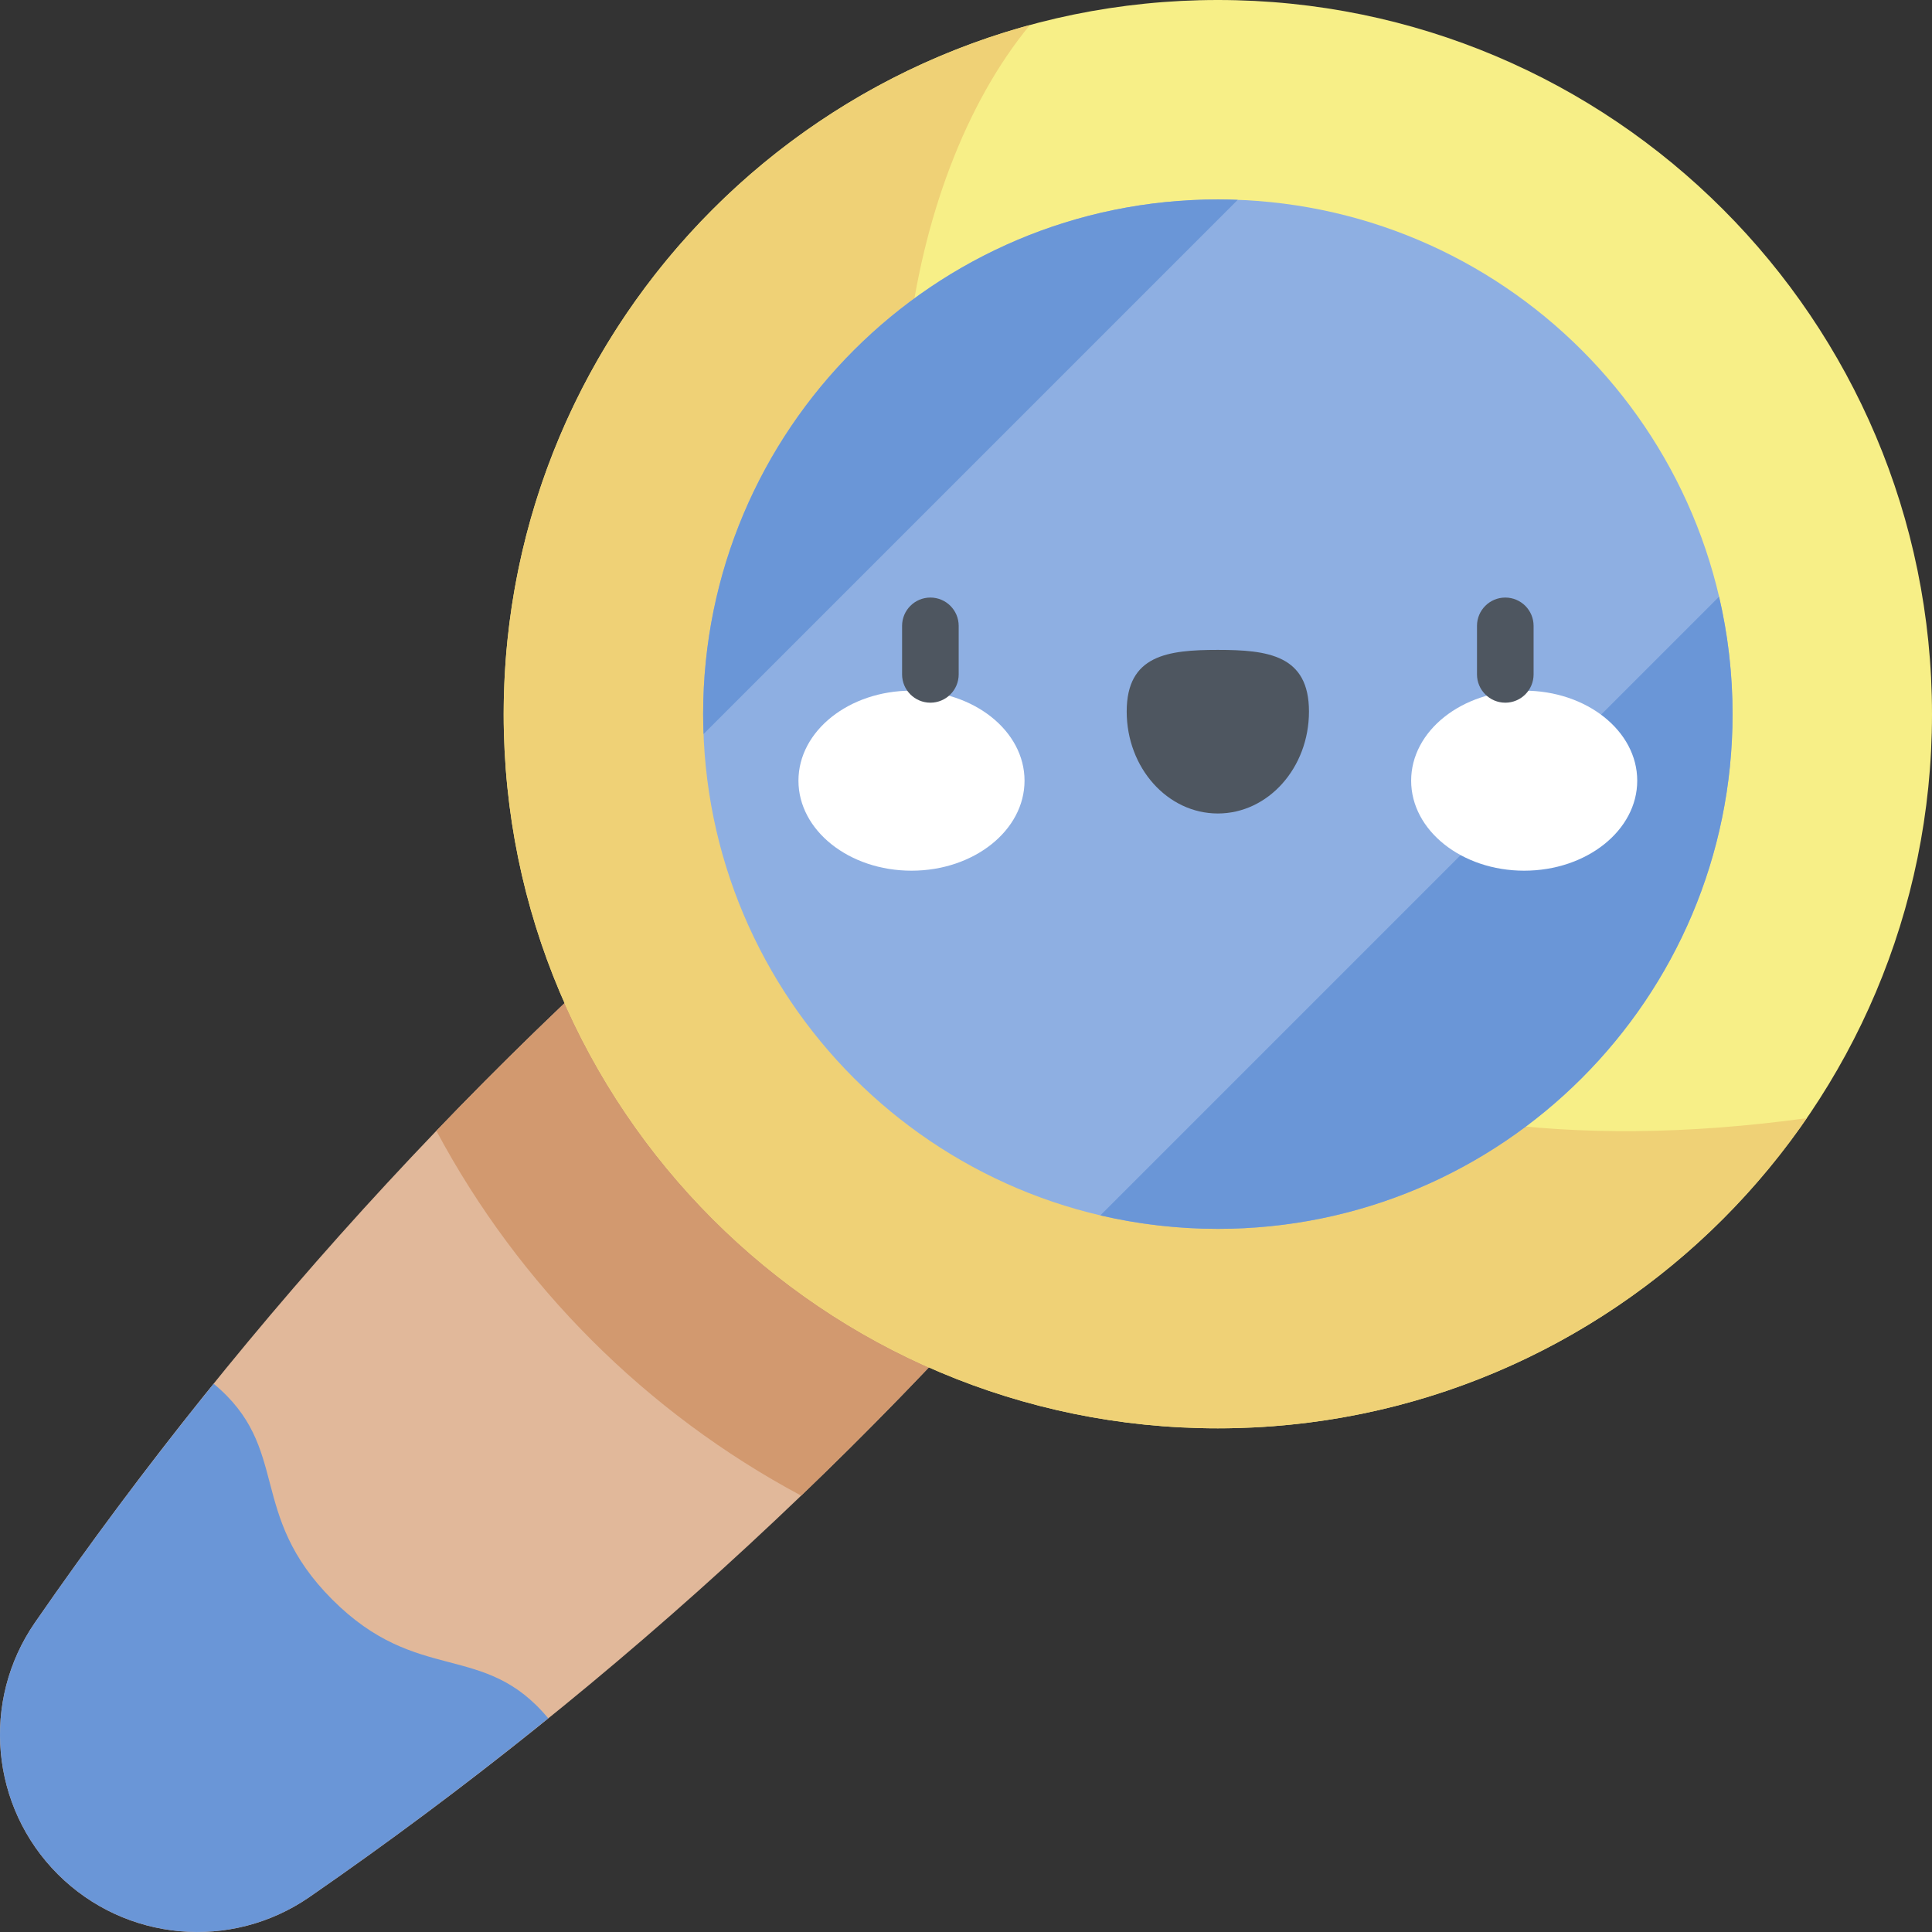 <svg height="512pt" viewBox="0 0 512 512" width="512pt" xmlns="http://www.w3.org/2000/svg"><rect x="0" y="0" width="512" height="512" fill="#333333" stroke="none"/><path d="m326.734 268.324-83.059-83.059-32.176 26.141c-77.43 62.906-145.52 136.5-202.23 218.578-14.355 20.777-11.809 48.844 6.047 66.699 17.855 17.855 45.926 20.402 66.699 6.047 82.078-56.711 155.672-124.801 218.578-202.23zm0 0" fill="#e1b89a"/><path d="m243.676 185.266-32.176 26.141c-33.789 27.449-65.797 56.938-95.855 88.273 21.914 41.02 55.656 74.762 96.676 96.68 31.336-30.062 60.824-62.07 88.273-95.859l26.141-32.176zm0 0" fill="#d2996f"/><path d="m82.016 502.73c21.703-14.996 42.797-30.812 63.273-47.359-17.082-20.594-34.5-8.734-57.211-31.449-22.715-22.711-10.855-40.129-31.449-57.211-16.551 20.477-32.363 41.566-47.359 63.273-14.355 20.777-11.809 48.844 6.047 66.699 17.855 17.855 45.926 20.402 66.699 6.047zm0 0" fill="#6a96d7"/><path d="m512 189.258c0 104.527-84.734 189.262-189.258 189.262-104.527 0-189.262-84.734-189.262-189.262 0-104.523 84.734-189.258 189.262-189.258 104.523 0 189.258 84.734 189.258 189.258zm0 0" fill="#f7ef87"/><path d="m478.809 296.328c-256.102 35.078-273.516-207.73-205.875-289.691-80.359 21.867-139.453 95.336-139.453 182.625 0 104.523 84.734 189.258 189.262 189.258 64.781 0 121.949-32.555 156.066-82.191zm0 0" fill="#efd176"/><path d="m459.145 189.258c0 75.332-61.07 136.402-136.402 136.402-75.336 0-136.402-61.07-136.402-136.402 0-75.332 61.066-136.402 136.402-136.402 75.332 0 136.402 61.07 136.402 136.402zm0 0" fill="#8eafe2"/><path d="m322.742 52.855c-75.336 0-136.402 61.07-136.402 136.402 0 1.766.043 3.523.109 5.273l141.562-141.562c-1.75-.066-3.504-.113-5.27-.113zm0 0" fill="#6a96d7"/><path d="m322.742 325.66c75.332 0 136.402-61.066 136.402-136.402 0-10.711-1.238-21.133-3.574-31.133l-163.965 163.965c10 2.332 20.422 3.57 31.137 3.57zm0 0" fill="#6a96d7"/><path d="m271.512 206.887c0 13.176-13.414 23.855-29.957 23.855-16.543 0-29.957-10.68-29.957-23.855s13.414-23.855 29.957-23.855c16.547 0 29.957 10.68 29.957 23.855zm0 0" fill="#fff"/><path d="m373.969 206.887c0 13.176 13.414 23.855 29.957 23.855s29.957-10.68 29.957-23.855-13.414-23.855-29.957-23.855-29.957 10.68-29.957 23.855zm0 0" fill="#fff"/><g fill="#4e5660"><path d="m246.562 186.219c-4.141 0-7.5-3.359-7.5-7.5v-12.859c0-4.141 3.359-7.5 7.5-7.5 4.145 0 7.5 3.359 7.5 7.5v12.859c0 4.141-3.355 7.5-7.5 7.5zm0 0"/><path d="m346.891 188.559c0-14.926-10.812-16.332-24.152-16.332-13.336 0-24.152 1.402-24.152 16.332 0 14.926 10.816 27.023 24.152 27.023 13.34 0 24.152-12.098 24.152-27.023zm0 0"/><path d="m398.918 186.219c-4.141 0-7.5-3.359-7.5-7.5v-12.859c0-4.141 3.359-7.5 7.5-7.5s7.5 3.359 7.5 7.5v12.859c0 4.141-3.359 7.5-7.5 7.5zm0 0"/></g></svg>